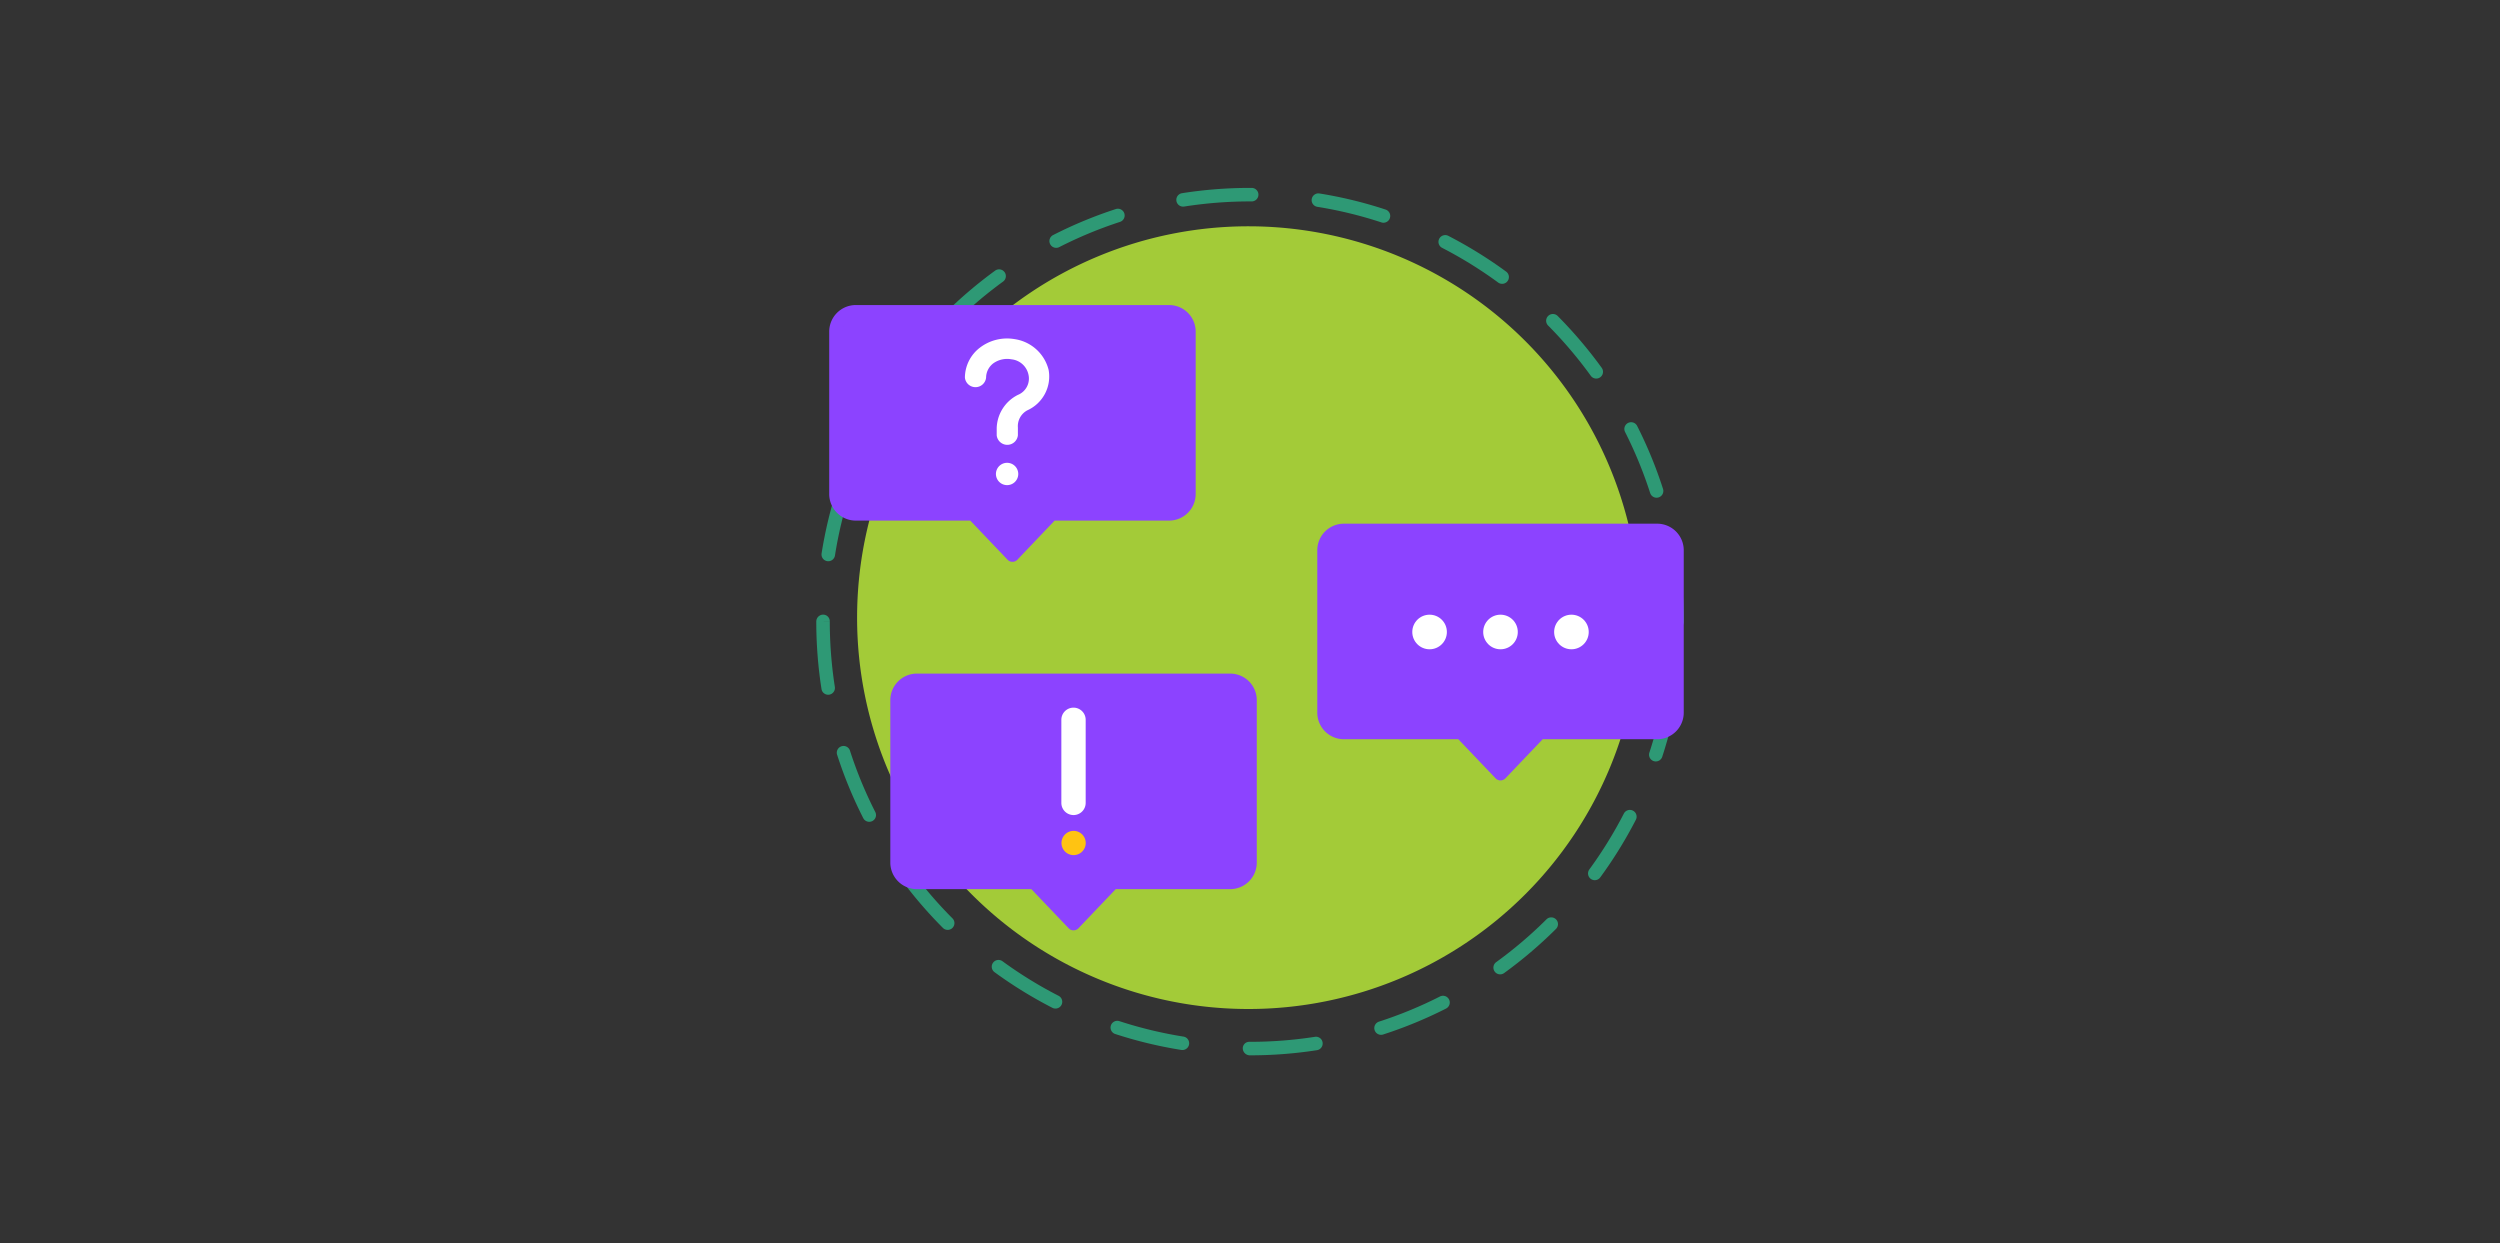 <svg data-tags="dashboard thumbnails,listening" xmlns="http://www.w3.org/2000/svg" viewBox="0 0 185 92"><rect x="0" y="0" width="185" height="92" fill="#333333" stroke="none"/><path d="M92.496 78.095a.526.526 0 0 1-.53-.5.476.476 0 0 1 .471-.5h.059a31.372 31.372 0 0 0 4.804-.369.494.494 0 0 1 .572.417.5.5 0 0 1-.417.571 32.398 32.398 0 0 1-4.96.381Zm-4.997-.393a.539.539 0 0 1-.08-.006 32.034 32.034 0 0 1-4.893-1.18.5.5 0 1 1 .31-.951 31.019 31.019 0 0 0 4.74 1.143.5.5 0 0 1-.077.994Zm14.7-1.125a.5.5 0 0 1-.154-.976 31.16 31.16 0 0 0 4.511-1.86.5.5 0 0 1 .453.892 32.112 32.112 0 0 1-4.657 1.92.493.493 0 0 1-.153.024Zm-24.092-1.943a.497.497 0 0 1-.228-.054 32.137 32.137 0 0 1-4.284-2.64.5.5 0 0 1 .59-.808 31.042 31.042 0 0 0 4.15 2.557.5.5 0 0 1-.228.945Zm32.905-2.531a.5.5 0 0 1-.293-.905 31.314 31.314 0 0 0 3.714-3.161.5.5 0 1 1 .705.709 32.318 32.318 0 0 1-3.833 3.262.499.499 0 0 1-.293.095Zm-40.884-3.291a.498.498 0 0 1-.353-.146 32.297 32.297 0 0 1-3.266-3.832.5.5 0 1 1 .809-.587 31.32 31.32 0 0 0 3.164 3.711.5.5 0 0 1-.354.854Zm47.886-3.678a.5.5 0 0 1-.403-.795 31.392 31.392 0 0 0 2.561-4.147.5.5 0 0 1 .889.457 32.26 32.26 0 0 1-2.644 4.28.5.5 0 0 1-.403.205Zm-53.688-4.32a.498.498 0 0 1-.446-.273 31.92 31.92 0 0 1-1.923-4.657.5.5 0 1 1 .95-.306 31.003 31.003 0 0 0 1.864 4.51.499.499 0 0 1-.219.671.493.493 0 0 1-.226.055Zm58.204-4.467a.5.5 0 0 1-.476-.655 30.966 30.966 0 0 0 1.149-4.738.5.5 0 1 1 .988.158 32.187 32.187 0 0 1-1.186 4.89.501.501 0 0 1-.475.345Zm-61.246-4.936a.5.5 0 0 1-.493-.423 32.501 32.501 0 0 1-.386-4.992.51.51 0 0 1 .5-.513.49.49 0 0 1 .499.488h-.5l.5.002a31.672 31.672 0 0 0 .375 4.86.501.501 0 0 1-.417.572.527.527 0 0 1-.078.006Zm62.811-4.867a.46.46 0 0 1-.5-.45v-.098a31.259 31.259 0 0 0-.364-4.768.5.5 0 1 1 .988-.152 32.374 32.374 0 0 1 .376 4.92.544.544 0 0 1-.5.548Zm-62.802-5.013a.538.538 0 0 1-.079-.006.5.5 0 0 1-.416-.572 32.006 32.006 0 0 1 1.175-4.895.5.5 0 0 1 .951.31 30.82 30.82 0 0 0-1.137 4.74.5.5 0 0 1-.494.423Zm61.294-4.7a.498.498 0 0 1-.475-.347 31.12 31.12 0 0 0-1.856-4.514.5.5 0 0 1 .893-.451 31.94 31.94 0 0 1 1.914 4.658.499.499 0 0 1-.322.63.493.493 0 0 1-.154.024Zm-58.236-4.695a.5.5 0 0 1-.445-.727 32.263 32.263 0 0 1 2.635-4.286.5.5 0 1 1 .808.587 31.357 31.357 0 0 0-2.553 4.154.5.5 0 0 1-.445.272Zm53.772-4.122a.498.498 0 0 1-.406-.207 31.54 31.54 0 0 0-3.157-3.718.5.5 0 1 1 .71-.705 32.517 32.517 0 0 1 3.258 3.837.5.5 0 0 1-.405.793Zm-47.957-3.863a.5.5 0 0 1-.354-.854 32.514 32.514 0 0 1 3.827-3.27.5.5 0 0 1 .588.81 31.536 31.536 0 0 0-3.708 3.167.498.498 0 0 1-.353.147Zm40.993-3.148a.5.5 0 0 1-.296-.096 31.256 31.256 0 0 0-4.146-2.566.5.5 0 1 1 .46-.888 32.352 32.352 0 0 1 4.278 2.647.5.5 0 0 1-.296.903ZM78.157 18.34a.5.5 0 0 1-.228-.945 32.087 32.087 0 0 1 4.654-1.929.5.5 0 0 1 .308.951 31.13 31.13 0 0 0-4.507 1.869.5.5 0 0 1-.227.054Zm24.22-1.858a.485.485 0 0 1-.157-.025 30.76 30.76 0 0 0-4.737-1.152.5.5 0 0 1 .158-.988 31.808 31.808 0 0 1 4.892 1.19.5.5 0 0 1-.157.975ZM87.554 15.29a.5.5 0 0 1-.076-.995 32.398 32.398 0 0 1 5.017-.39h.129a.5.5 0 0 1 0 1h-.118a31.429 31.429 0 0 0-4.874.379.516.516 0 0 1-.078.006Z" fill="#2e9975"/><path d="M92.385 16.746a28.96 28.96 0 1 0 28.96 28.96 28.959 28.959 0 0 0-28.96-28.96Z" fill="#a3cb38"/><path d="M86.55 23.074H63.292a1.464 1.464 0 0 0-1.43 1.5v11.95a1.464 1.464 0 0 0 1.43 1.5h8.722l2.907 3.05 2.907-3.05h8.722a1.464 1.464 0 0 0 1.43-1.5v-11.95a1.464 1.464 0 0 0-1.43-1.5Z" fill="#8c43ff"/><path d="M74.921 41.575a.5.5 0 0 1-.362-.156L71.8 38.524h-8.508a1.968 1.968 0 0 1-1.93-2v-11.95a1.968 1.968 0 0 1 1.93-2H86.55a1.968 1.968 0 0 1 1.93 2v11.95a1.968 1.968 0 0 1-1.93 2h-8.507l-2.758 2.895a.5.5 0 0 1-.363.156Zm-11.629-18a.968.968 0 0 0-.93 1v11.949a.968.968 0 0 0 .93 1h8.722a.5.5 0 0 1 .362.155l2.545 2.671 2.544-2.67a.5.5 0 0 1 .363-.156h8.721a.968.968 0 0 0 .93-1v-11.95a.968.968 0 0 0-.93-1ZM122.666 39.253H99.409a1.464 1.464 0 0 0-1.43 1.5v11.95a1.464 1.464 0 0 0 1.43 1.5h8.721l2.907 3.05 2.907-3.05h8.722a1.464 1.464 0 0 0 1.43-1.5v-11.95a1.464 1.464 0 0 0-1.43-1.5Z" fill="#8c43ff"/><path d="M111.037 57.752a.5.5 0 0 1-.363-.155l-2.758-2.894H99.41a1.968 1.968 0 0 1-1.93-2v-11.95a1.968 1.968 0 0 1 1.93-2h23.257a1.968 1.968 0 0 1 1.93 2v11.95a1.968 1.968 0 0 1-1.93 2h-8.508l-2.76 2.894a.5.5 0 0 1-.361.155Zm-11.628-18a.968.968 0 0 0-.93 1v11.95a.968.968 0 0 0 .93 1h8.721a.5.5 0 0 1 .363.156l2.544 2.67 2.545-2.67a.5.5 0 0 1 .362-.155h8.722a.968.968 0 0 0 .93-1v-11.95a.968.968 0 0 0-.93-1ZM91.07 50.347H67.815a1.464 1.464 0 0 0-1.43 1.5v11.95a1.464 1.464 0 0 0 1.43 1.5h8.721l2.907 3.05 2.907-3.05h8.722a1.464 1.464 0 0 0 1.43-1.5v-11.95a1.464 1.464 0 0 0-1.43-1.5Z" fill="#8c43ff"/><path d="M79.442 68.846a.5.5 0 0 1-.362-.155l-2.76-2.895h-8.506a1.968 1.968 0 0 1-1.93-2v-11.95a1.968 1.968 0 0 1 1.93-2h23.257a1.968 1.968 0 0 1 1.93 2v11.95a1.968 1.968 0 0 1-1.93 2h-8.508l-2.759 2.895a.5.5 0 0 1-.362.155Zm-11.628-18a.968.968 0 0 0-.93 1v11.95a.968.968 0 0 0 .93 1h8.72a.5.5 0 0 1 .363.156l2.545 2.67 2.545-2.67a.5.5 0 0 1 .362-.156h8.722a.968.968 0 0 0 .93-1v-11.95a.968.968 0 0 0-.93-1Z" fill="#8c43ff"/><circle cx="105.789" cy="46.767" r="1.28" fill="#fff"/><circle cx="111.037" cy="46.767" r="1.28" fill="#fff"/><circle cx="116.286" cy="46.767" r="1.28" fill="#fff"/><path d="M76.03 30.36a2.742 2.742 0 0 0 1.568-2.987 3.05 3.05 0 0 0-2.51-2.277 3.308 3.308 0 0 0-2.587.64 2.808 2.808 0 0 0-1.098 2.206.788.788 0 0 0 1.568 0 1.343 1.343 0 0 1 .55-1.067 1.765 1.765 0 0 1 1.332-.285 1.436 1.436 0 0 1 1.255 1.139 1.302 1.302 0 0 1-.784 1.493 2.832 2.832 0 0 0-1.568 2.49v.497a.788.788 0 0 0 1.568 0v-.568a1.329 1.329 0 0 1 .706-1.281ZM74.525 34.248a.826.826 0 1 0 .826.826.826.826 0 0 0-.826-.826Z" fill="#fff"/><path d="M79.447 61.485a.897.897 0 1 0 .897.896.897.897 0 0 0-.897-.896Z" fill="#ffc312"/><path d="M79.44 60.314a.9.9 0 0 1-.9-.9v-6.148a.9.9 0 1 1 1.8 0v6.149a.9.9 0 0 1-.9.9Z" fill="#fff"/></svg>